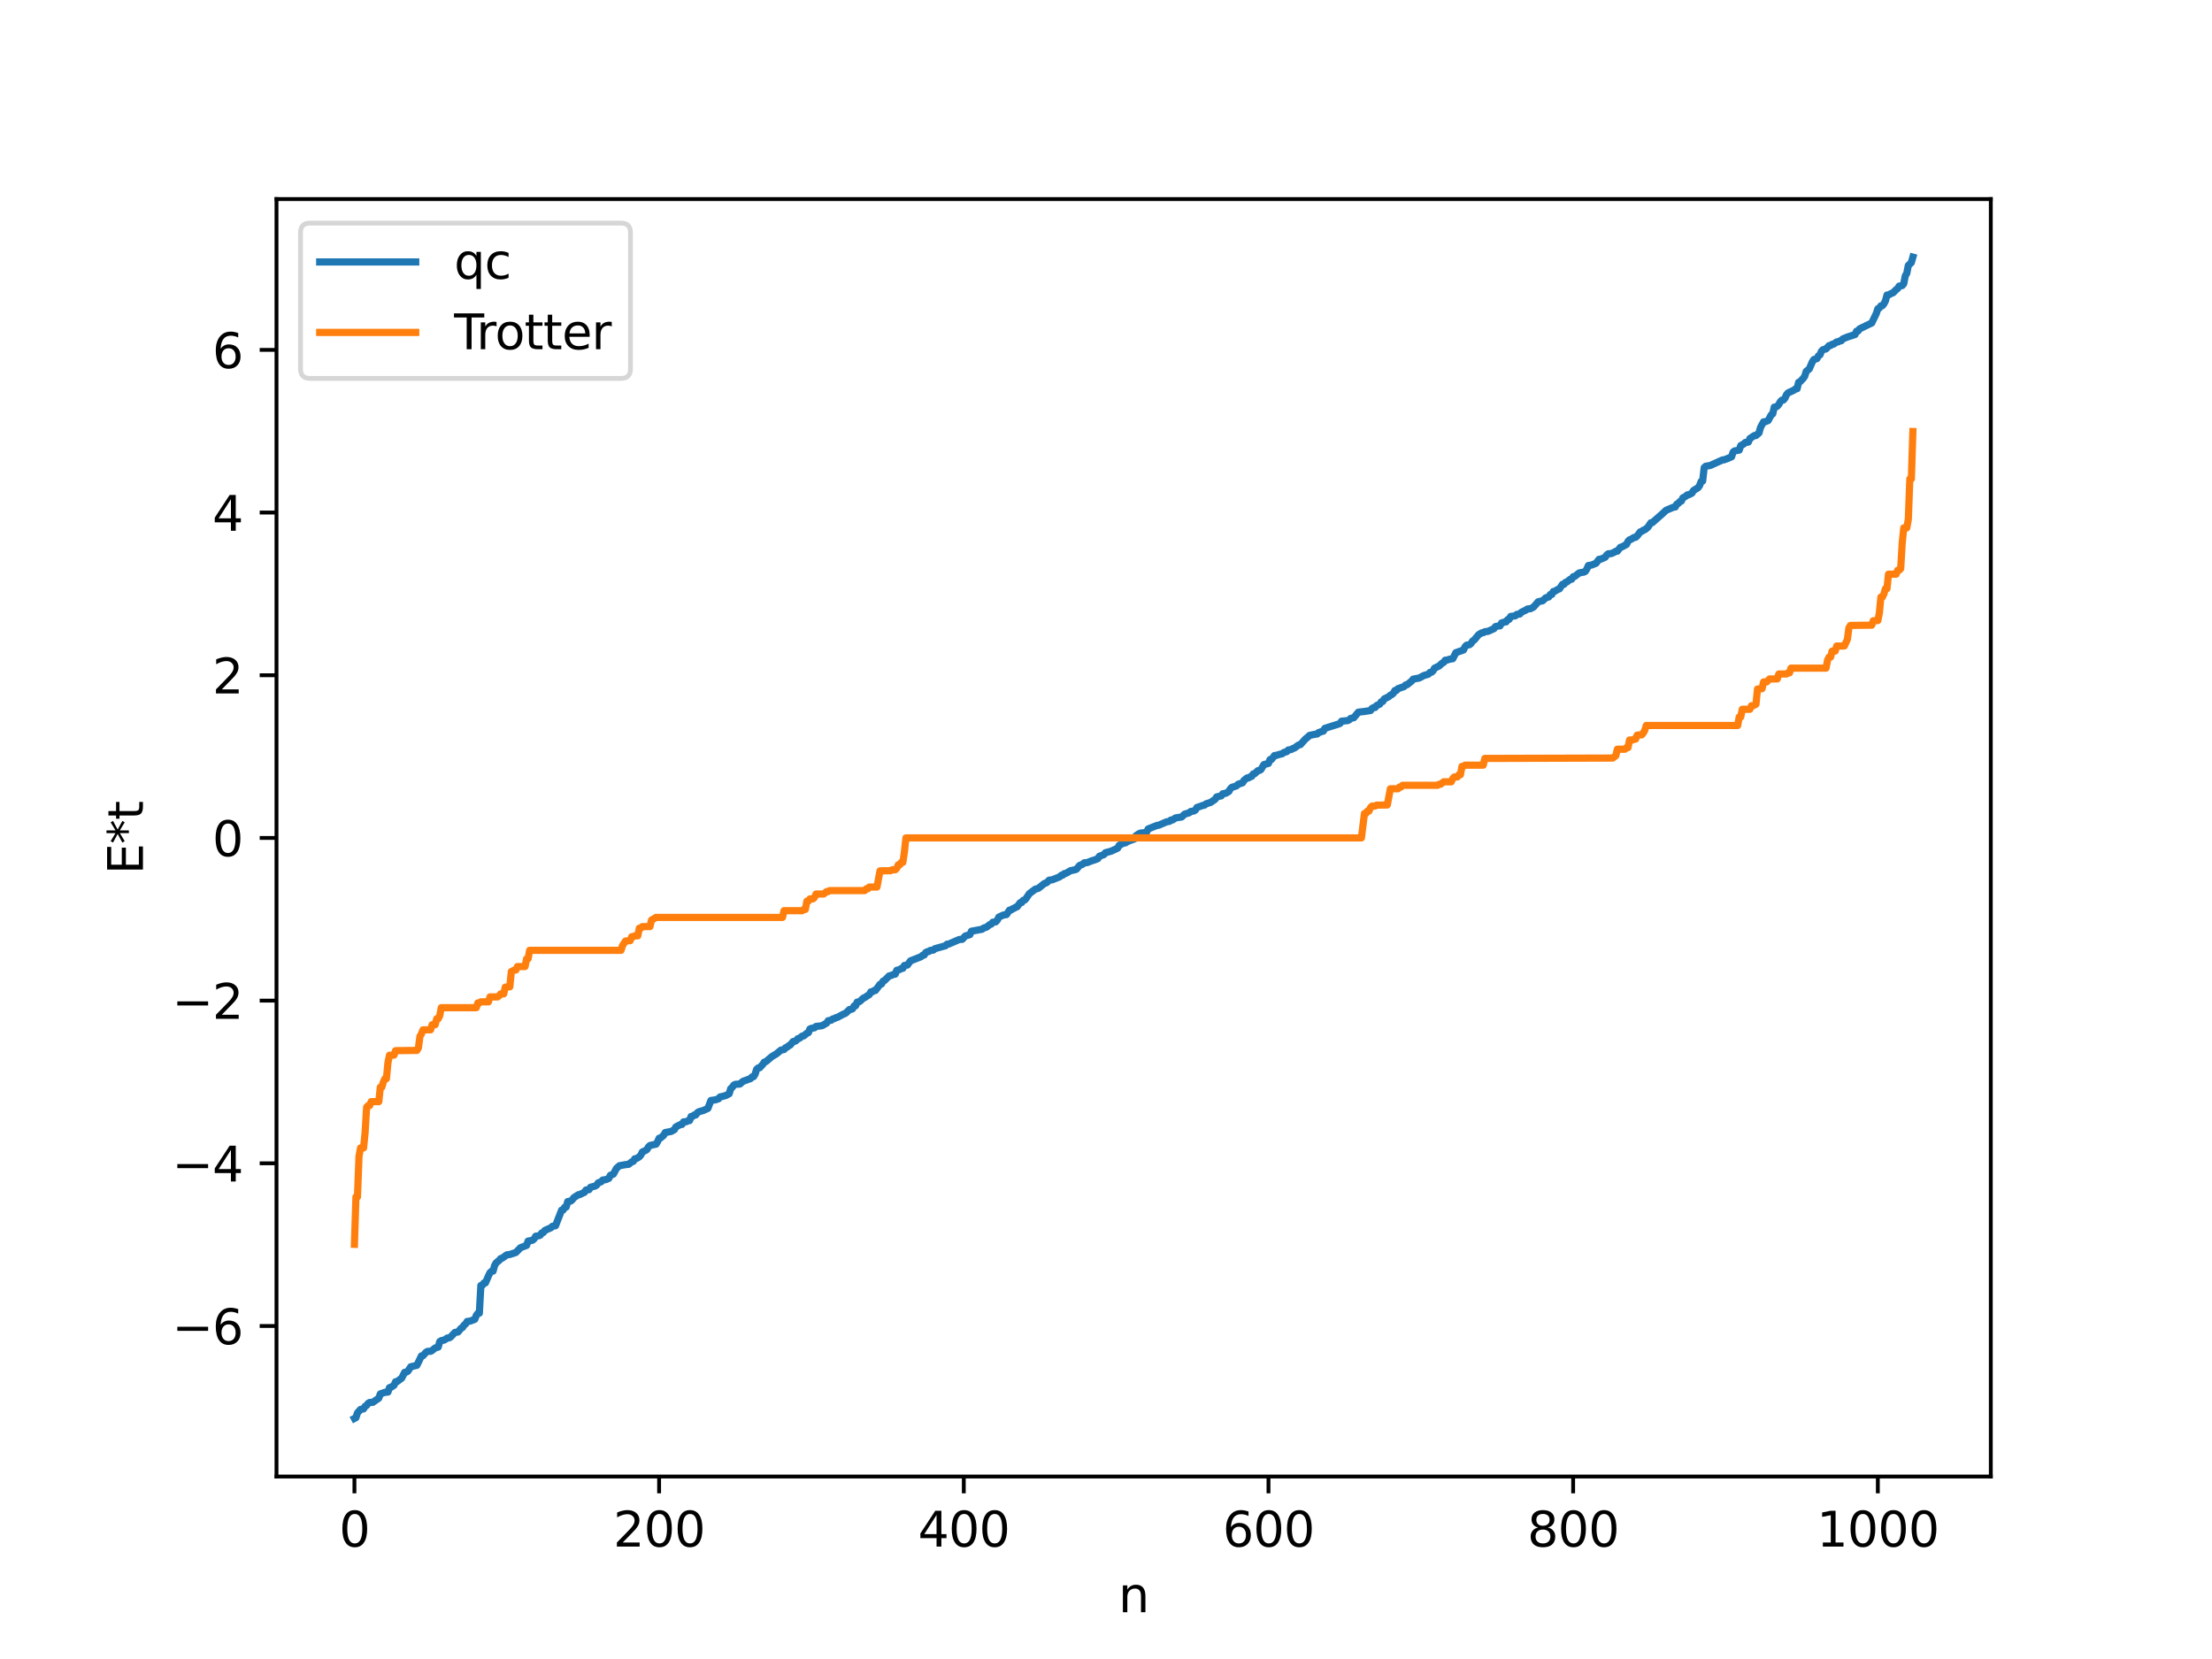 <?xml version="1.0" encoding="utf-8" standalone="no"?>
<!DOCTYPE svg PUBLIC "-//W3C//DTD SVG 1.1//EN"
  "http://www.w3.org/Graphics/SVG/1.1/DTD/svg11.dtd">
<svg xmlns:xlink="http://www.w3.org/1999/xlink" width="460.8pt" height="345.6pt" viewBox="0 0 460.8 345.6" xmlns="http://www.w3.org/2000/svg" version="1.1">
 <defs>
  <style type="text/css">*{stroke-linejoin: round; stroke-linecap: butt}</style>
 </defs>
 <g id="figure_1">
  <g id="patch_1">
   <path d="M 0 345.6 
L 460.8 345.6 
L 460.8 0 
L 0 0 
z
" style="fill: #ffffff"/>
  </g>
  <g id="axes_1">
   <g id="patch_2">
    <path d="M 57.6 307.584 
L 414.72 307.584 
L 414.72 41.472 
L 57.6 41.472 
z
" style="fill: #ffffff"/>
   </g>
   <g id="matplotlib.axis_1">
    <g id="xtick_1">
     <g id="line2d_1">
      <defs>
       <path id="mfcf3b26860" d="M 0 0 
L 0 3.5 
" style="stroke: #000000; stroke-width: 0.8"/>
      </defs>
      <g>
       <use xlink:href="#mfcf3b26860" x="73.833" y="307.584" style="stroke: #000000; stroke-width: 0.8"/>
      </g>
     </g>
     <g id="text_1">
      <!-- 0 -->
      <g transform="translate(70.651 322.182) scale(0.1 -0.1)">
       <defs>
        <path id="DejaVuSans-30" d="M 2034 4250 
Q 1547 4250 1301 3770 
Q 1056 3291 1056 2328 
Q 1056 1369 1301 889 
Q 1547 409 2034 409 
Q 2525 409 2770 889 
Q 3016 1369 3016 2328 
Q 3016 3291 2770 3770 
Q 2525 4250 2034 4250 
z
M 2034 4750 
Q 2819 4750 3233 4129 
Q 3647 3509 3647 2328 
Q 3647 1150 3233 529 
Q 2819 -91 2034 -91 
Q 1250 -91 836 529 
Q 422 1150 422 2328 
Q 422 3509 836 4129 
Q 1250 4750 2034 4750 
z
" transform="scale(0.016)"/>
       </defs>
       <use xlink:href="#DejaVuSans-30"/>
      </g>
     </g>
    </g>
    <g id="xtick_2">
     <g id="line2d_2">
      <g>
       <use xlink:href="#mfcf3b26860" x="137.304" y="307.584" style="stroke: #000000; stroke-width: 0.8"/>
      </g>
     </g>
     <g id="text_2">
      <!-- 200 -->
      <g transform="translate(127.76 322.182) scale(0.1 -0.1)">
       <defs>
        <path id="DejaVuSans-32" d="M 1228 531 
L 3431 531 
L 3431 0 
L 469 0 
L 469 531 
Q 828 903 1448 1529 
Q 2069 2156 2228 2338 
Q 2531 2678 2651 2914 
Q 2772 3150 2772 3378 
Q 2772 3750 2511 3984 
Q 2250 4219 1831 4219 
Q 1534 4219 1204 4116 
Q 875 4013 500 3803 
L 500 4441 
Q 881 4594 1212 4672 
Q 1544 4750 1819 4750 
Q 2544 4750 2975 4387 
Q 3406 4025 3406 3419 
Q 3406 3131 3298 2873 
Q 3191 2616 2906 2266 
Q 2828 2175 2409 1742 
Q 1991 1309 1228 531 
z
" transform="scale(0.016)"/>
       </defs>
       <use xlink:href="#DejaVuSans-32"/>
       <use xlink:href="#DejaVuSans-30" x="63.623"/>
       <use xlink:href="#DejaVuSans-30" x="127.246"/>
      </g>
     </g>
    </g>
    <g id="xtick_3">
     <g id="line2d_3">
      <g>
       <use xlink:href="#mfcf3b26860" x="200.775" y="307.584" style="stroke: #000000; stroke-width: 0.8"/>
      </g>
     </g>
     <g id="text_3">
      <!-- 400 -->
      <g transform="translate(191.231 322.182) scale(0.1 -0.1)">
       <defs>
        <path id="DejaVuSans-34" d="M 2419 4116 
L 825 1625 
L 2419 1625 
L 2419 4116 
z
M 2253 4666 
L 3047 4666 
L 3047 1625 
L 3713 1625 
L 3713 1100 
L 3047 1100 
L 3047 0 
L 2419 0 
L 2419 1100 
L 313 1100 
L 313 1709 
L 2253 4666 
z
" transform="scale(0.016)"/>
       </defs>
       <use xlink:href="#DejaVuSans-34"/>
       <use xlink:href="#DejaVuSans-30" x="63.623"/>
       <use xlink:href="#DejaVuSans-30" x="127.246"/>
      </g>
     </g>
    </g>
    <g id="xtick_4">
     <g id="line2d_4">
      <g>
       <use xlink:href="#mfcf3b26860" x="264.246" y="307.584" style="stroke: #000000; stroke-width: 0.8"/>
      </g>
     </g>
     <g id="text_4">
      <!-- 600 -->
      <g transform="translate(254.702 322.182) scale(0.1 -0.1)">
       <defs>
        <path id="DejaVuSans-36" d="M 2113 2584 
Q 1688 2584 1439 2293 
Q 1191 2003 1191 1497 
Q 1191 994 1439 701 
Q 1688 409 2113 409 
Q 2538 409 2786 701 
Q 3034 994 3034 1497 
Q 3034 2003 2786 2293 
Q 2538 2584 2113 2584 
z
M 3366 4563 
L 3366 3988 
Q 3128 4100 2886 4159 
Q 2644 4219 2406 4219 
Q 1781 4219 1451 3797 
Q 1122 3375 1075 2522 
Q 1259 2794 1537 2939 
Q 1816 3084 2150 3084 
Q 2853 3084 3261 2657 
Q 3669 2231 3669 1497 
Q 3669 778 3244 343 
Q 2819 -91 2113 -91 
Q 1303 -91 875 529 
Q 447 1150 447 2328 
Q 447 3434 972 4092 
Q 1497 4750 2381 4750 
Q 2619 4750 2861 4703 
Q 3103 4656 3366 4563 
z
" transform="scale(0.016)"/>
       </defs>
       <use xlink:href="#DejaVuSans-36"/>
       <use xlink:href="#DejaVuSans-30" x="63.623"/>
       <use xlink:href="#DejaVuSans-30" x="127.246"/>
      </g>
     </g>
    </g>
    <g id="xtick_5">
     <g id="line2d_5">
      <g>
       <use xlink:href="#mfcf3b26860" x="327.717" y="307.584" style="stroke: #000000; stroke-width: 0.8"/>
      </g>
     </g>
     <g id="text_5">
      <!-- 800 -->
      <g transform="translate(318.173 322.182) scale(0.1 -0.1)">
       <defs>
        <path id="DejaVuSans-38" d="M 2034 2216 
Q 1584 2216 1326 1975 
Q 1069 1734 1069 1313 
Q 1069 891 1326 650 
Q 1584 409 2034 409 
Q 2484 409 2743 651 
Q 3003 894 3003 1313 
Q 3003 1734 2745 1975 
Q 2488 2216 2034 2216 
z
M 1403 2484 
Q 997 2584 770 2862 
Q 544 3141 544 3541 
Q 544 4100 942 4425 
Q 1341 4750 2034 4750 
Q 2731 4750 3128 4425 
Q 3525 4100 3525 3541 
Q 3525 3141 3298 2862 
Q 3072 2584 2669 2484 
Q 3125 2378 3379 2068 
Q 3634 1759 3634 1313 
Q 3634 634 3220 271 
Q 2806 -91 2034 -91 
Q 1263 -91 848 271 
Q 434 634 434 1313 
Q 434 1759 690 2068 
Q 947 2378 1403 2484 
z
M 1172 3481 
Q 1172 3119 1398 2916 
Q 1625 2713 2034 2713 
Q 2441 2713 2670 2916 
Q 2900 3119 2900 3481 
Q 2900 3844 2670 4047 
Q 2441 4250 2034 4250 
Q 1625 4250 1398 4047 
Q 1172 3844 1172 3481 
z
" transform="scale(0.016)"/>
       </defs>
       <use xlink:href="#DejaVuSans-38"/>
       <use xlink:href="#DejaVuSans-30" x="63.623"/>
       <use xlink:href="#DejaVuSans-30" x="127.246"/>
      </g>
     </g>
    </g>
    <g id="xtick_6">
     <g id="line2d_6">
      <g>
       <use xlink:href="#mfcf3b26860" x="391.188" y="307.584" style="stroke: #000000; stroke-width: 0.8"/>
      </g>
     </g>
     <g id="text_6">
      <!-- 1000 -->
      <g transform="translate(378.463 322.182) scale(0.1 -0.1)">
       <defs>
        <path id="DejaVuSans-31" d="M 794 531 
L 1825 531 
L 1825 4091 
L 703 3866 
L 703 4441 
L 1819 4666 
L 2450 4666 
L 2450 531 
L 3481 531 
L 3481 0 
L 794 0 
L 794 531 
z
" transform="scale(0.016)"/>
       </defs>
       <use xlink:href="#DejaVuSans-31"/>
       <use xlink:href="#DejaVuSans-30" x="63.623"/>
       <use xlink:href="#DejaVuSans-30" x="127.246"/>
       <use xlink:href="#DejaVuSans-30" x="190.869"/>
      </g>
     </g>
    </g>
    <g id="text_7">
     <!-- n -->
     <g transform="translate(232.991 335.861) scale(0.1 -0.1)">
      <defs>
       <path id="DejaVuSans-6e" d="M 3513 2113 
L 3513 0 
L 2938 0 
L 2938 2094 
Q 2938 2591 2744 2837 
Q 2550 3084 2163 3084 
Q 1697 3084 1428 2787 
Q 1159 2491 1159 1978 
L 1159 0 
L 581 0 
L 581 3500 
L 1159 3500 
L 1159 2956 
Q 1366 3272 1645 3428 
Q 1925 3584 2291 3584 
Q 2894 3584 3203 3211 
Q 3513 2838 3513 2113 
z
" transform="scale(0.016)"/>
      </defs>
      <use xlink:href="#DejaVuSans-6e"/>
     </g>
    </g>
   </g>
   <g id="matplotlib.axis_2">
    <g id="ytick_1">
     <g id="line2d_7">
      <defs>
       <path id="meec5212ba1" d="M 0 0 
L -3.5 0 
" style="stroke: #000000; stroke-width: 0.8"/>
      </defs>
      <g>
       <use xlink:href="#meec5212ba1" x="57.6" y="276.226" style="stroke: #000000; stroke-width: 0.8"/>
      </g>
     </g>
     <g id="text_8">
      <!-- −6 -->
      <g transform="translate(35.858 280.025) scale(0.1 -0.1)">
       <defs>
        <path id="DejaVuSans-2212" d="M 678 2272 
L 4684 2272 
L 4684 1741 
L 678 1741 
L 678 2272 
z
" transform="scale(0.016)"/>
       </defs>
       <use xlink:href="#DejaVuSans-2212"/>
       <use xlink:href="#DejaVuSans-36" x="83.789"/>
      </g>
     </g>
    </g>
    <g id="ytick_2">
     <g id="line2d_8">
      <g>
       <use xlink:href="#meec5212ba1" x="57.6" y="242.335" style="stroke: #000000; stroke-width: 0.8"/>
      </g>
     </g>
     <g id="text_9">
      <!-- −4 -->
      <g transform="translate(35.858 246.134) scale(0.1 -0.1)">
       <use xlink:href="#DejaVuSans-2212"/>
       <use xlink:href="#DejaVuSans-34" x="83.789"/>
      </g>
     </g>
    </g>
    <g id="ytick_3">
     <g id="line2d_9">
      <g>
       <use xlink:href="#meec5212ba1" x="57.6" y="208.444" style="stroke: #000000; stroke-width: 0.8"/>
      </g>
     </g>
     <g id="text_10">
      <!-- −2 -->
      <g transform="translate(35.858 212.243) scale(0.1 -0.1)">
       <use xlink:href="#DejaVuSans-2212"/>
       <use xlink:href="#DejaVuSans-32" x="83.789"/>
      </g>
     </g>
    </g>
    <g id="ytick_4">
     <g id="line2d_10">
      <g>
       <use xlink:href="#meec5212ba1" x="57.6" y="174.553" style="stroke: #000000; stroke-width: 0.8"/>
      </g>
     </g>
     <g id="text_11">
      <!-- 0 -->
      <g transform="translate(44.237 178.352) scale(0.1 -0.1)">
       <use xlink:href="#DejaVuSans-30"/>
      </g>
     </g>
    </g>
    <g id="ytick_5">
     <g id="line2d_11">
      <g>
       <use xlink:href="#meec5212ba1" x="57.6" y="140.662" style="stroke: #000000; stroke-width: 0.8"/>
      </g>
     </g>
     <g id="text_12">
      <!-- 2 -->
      <g transform="translate(44.237 144.462) scale(0.1 -0.1)">
       <use xlink:href="#DejaVuSans-32"/>
      </g>
     </g>
    </g>
    <g id="ytick_6">
     <g id="line2d_12">
      <g>
       <use xlink:href="#meec5212ba1" x="57.6" y="106.771" style="stroke: #000000; stroke-width: 0.8"/>
      </g>
     </g>
     <g id="text_13">
      <!-- 4 -->
      <g transform="translate(44.237 110.571) scale(0.1 -0.1)">
       <use xlink:href="#DejaVuSans-34"/>
      </g>
     </g>
    </g>
    <g id="ytick_7">
     <g id="line2d_13">
      <g>
       <use xlink:href="#meec5212ba1" x="57.6" y="72.881" style="stroke: #000000; stroke-width: 0.8"/>
      </g>
     </g>
     <g id="text_14">
      <!-- 6 -->
      <g transform="translate(44.237 76.68) scale(0.1 -0.1)">
       <use xlink:href="#DejaVuSans-36"/>
      </g>
     </g>
    </g>
    <g id="text_15">
     <!-- E*t -->
     <g transform="translate(29.778 182.148) rotate(-90) scale(0.1 -0.1)">
      <defs>
       <path id="DejaVuSans-45" d="M 628 4666 
L 3578 4666 
L 3578 4134 
L 1259 4134 
L 1259 2753 
L 3481 2753 
L 3481 2222 
L 1259 2222 
L 1259 531 
L 3634 531 
L 3634 0 
L 628 0 
L 628 4666 
z
" transform="scale(0.016)"/>
       <path id="DejaVuSans-2a" d="M 3009 3897 
L 1888 3291 
L 3009 2681 
L 2828 2375 
L 1778 3009 
L 1778 1831 
L 1422 1831 
L 1422 3009 
L 372 2375 
L 191 2681 
L 1313 3291 
L 191 3897 
L 372 4206 
L 1422 3572 
L 1422 4750 
L 1778 4750 
L 1778 3572 
L 2828 4206 
L 3009 3897 
z
" transform="scale(0.016)"/>
       <path id="DejaVuSans-74" d="M 1172 4494 
L 1172 3500 
L 2356 3500 
L 2356 3053 
L 1172 3053 
L 1172 1153 
Q 1172 725 1289 603 
Q 1406 481 1766 481 
L 2356 481 
L 2356 0 
L 1766 0 
Q 1100 0 847 248 
Q 594 497 594 1153 
L 594 3053 
L 172 3053 
L 172 3500 
L 594 3500 
L 594 4494 
L 1172 4494 
z
" transform="scale(0.016)"/>
      </defs>
      <use xlink:href="#DejaVuSans-45"/>
      <use xlink:href="#DejaVuSans-2a" x="63.184"/>
      <use xlink:href="#DejaVuSans-74" x="113.184"/>
     </g>
    </g>
   </g>
   <g id="line2d_14">
    <path d="M 73.833 295.488 
L 74.15 295.319 
L 74.467 294.325 
L 75.102 293.617 
L 75.737 293.497 
L 76.054 292.969 
L 76.372 292.784 
L 76.689 292.35 
L 77.006 292.16 
L 77.641 292.137 
L 78.91 291.264 
L 79.228 290.377 
L 80.18 290.044 
L 80.815 289.993 
L 81.132 289.075 
L 81.449 288.997 
L 82.084 288.573 
L 82.401 287.843 
L 82.719 287.809 
L 83.671 287.101 
L 84.305 285.877 
L 84.623 285.843 
L 84.94 285.672 
L 85.575 284.719 
L 86.844 284.422 
L 87.796 282.456 
L 88.114 282.42 
L 88.748 281.698 
L 89.066 281.519 
L 89.7 281.497 
L 90.018 281.33 
L 90.653 280.8 
L 91.287 280.625 
L 91.605 279.481 
L 91.922 279.28 
L 92.557 279.153 
L 93.191 278.727 
L 93.509 278.719 
L 93.826 278.563 
L 94.778 277.564 
L 95.413 277.48 
L 96.048 276.704 
L 96.365 276.534 
L 96.682 276.037 
L 97 275.805 
L 97.317 275.285 
L 97.952 275.209 
L 98.904 274.838 
L 99.221 274.035 
L 99.539 273.597 
L 99.856 273.562 
L 100.173 267.791 
L 100.491 267.755 
L 100.808 267.272 
L 101.125 267.253 
L 101.76 265.783 
L 102.077 265.126 
L 102.395 264.835 
L 102.712 264.799 
L 103.029 263.656 
L 103.347 263.082 
L 103.981 262.565 
L 104.299 262.183 
L 104.616 262.104 
L 105.568 261.408 
L 106.203 261.329 
L 107.472 260.912 
L 108.424 259.923 
L 109.694 259.442 
L 110.011 258.539 
L 110.646 258.43 
L 110.963 258.34 
L 111.281 258.06 
L 111.598 257.526 
L 112.233 257.427 
L 112.55 257.305 
L 112.867 256.832 
L 113.185 256.757 
L 113.502 256.324 
L 114.772 255.76 
L 115.089 255.456 
L 115.724 255.348 
L 116.993 252.093 
L 117.31 252.063 
L 117.628 251.496 
L 117.945 251.461 
L 118.262 250.312 
L 118.897 250.201 
L 119.215 249.939 
L 119.532 249.502 
L 120.484 248.883 
L 120.801 248.843 
L 121.436 248.524 
L 121.753 248.383 
L 122.071 247.9 
L 122.705 247.827 
L 123.023 247.322 
L 123.658 247.156 
L 123.975 247.082 
L 124.292 246.878 
L 124.61 246.419 
L 125.244 246.17 
L 125.562 245.821 
L 126.196 245.745 
L 126.831 245.473 
L 127.148 244.838 
L 127.783 244.59 
L 128.418 243.392 
L 129.053 242.838 
L 130.322 242.61 
L 130.957 242.546 
L 131.591 242.033 
L 131.909 241.947 
L 132.226 241.402 
L 132.543 241.368 
L 133.178 240.983 
L 133.496 240.618 
L 133.813 239.979 
L 134.448 239.679 
L 134.765 239.471 
L 135.082 238.929 
L 135.4 238.628 
L 136.352 238.413 
L 136.669 238.351 
L 136.986 237.843 
L 137.304 237.12 
L 137.621 237.043 
L 138.256 236.501 
L 138.573 235.928 
L 139.843 235.69 
L 140.477 235.331 
L 140.795 234.76 
L 141.747 234.26 
L 142.064 234.244 
L 142.381 233.706 
L 143.016 233.66 
L 143.334 233.459 
L 143.651 233.44 
L 143.968 232.576 
L 144.286 232.564 
L 144.603 232.278 
L 144.92 232.273 
L 145.238 231.835 
L 145.555 231.608 
L 146.507 231.335 
L 147.459 230.904 
L 148.094 229.252 
L 149.046 229.113 
L 149.681 228.901 
L 149.998 228.512 
L 150.633 228.376 
L 151.267 228.188 
L 151.902 227.843 
L 152.22 226.781 
L 152.537 226.522 
L 152.854 226.06 
L 153.172 225.885 
L 154.124 225.827 
L 154.758 225.27 
L 156.028 224.801 
L 156.345 224.702 
L 156.662 224.336 
L 156.98 224.291 
L 157.297 223.778 
L 157.615 222.765 
L 157.932 222.481 
L 158.249 222.434 
L 158.884 221.758 
L 159.201 221.269 
L 159.519 221.179 
L 160.788 220.109 
L 161.74 219.532 
L 162.692 218.756 
L 163.327 218.636 
L 163.644 218.262 
L 163.962 218.152 
L 164.279 217.858 
L 164.596 217.72 
L 165.231 216.964 
L 165.548 216.945 
L 165.866 216.771 
L 166.183 216.389 
L 166.5 216.314 
L 167.135 215.832 
L 167.453 215.779 
L 168.087 215.24 
L 168.405 215.116 
L 168.722 214.355 
L 169.039 214.22 
L 169.674 214.109 
L 169.991 213.827 
L 171.261 213.673 
L 172.213 213.114 
L 172.53 212.634 
L 173.165 212.526 
L 173.482 212.26 
L 173.8 212.203 
L 174.117 212.003 
L 174.434 211.942 
L 175.704 211.259 
L 176.021 211.152 
L 176.339 210.914 
L 176.973 210.289 
L 177.291 210.281 
L 177.608 210.144 
L 177.925 209.561 
L 178.243 209.517 
L 178.56 208.76 
L 178.877 208.73 
L 179.195 208.538 
L 179.829 207.942 
L 180.147 207.808 
L 180.781 207.386 
L 181.099 207.19 
L 181.416 206.622 
L 181.734 206.608 
L 182.051 206.362 
L 182.368 206.338 
L 183.003 205.494 
L 183.32 205.05 
L 183.638 204.986 
L 183.955 204.399 
L 184.272 204.258 
L 185.224 203.299 
L 185.542 203.241 
L 186.177 202.982 
L 186.494 202.928 
L 186.811 202.127 
L 187.446 201.969 
L 187.763 201.745 
L 188.081 201.718 
L 188.398 201.124 
L 189.033 201.034 
L 189.667 200.17 
L 191.889 199.293 
L 192.206 199 
L 192.524 198.954 
L 192.841 198.436 
L 193.158 198.257 
L 193.476 198.222 
L 193.793 197.992 
L 194.428 197.924 
L 194.745 197.635 
L 196.967 197.014 
L 197.284 196.695 
L 197.601 196.678 
L 199.823 195.718 
L 200.458 195.678 
L 201.092 194.983 
L 202.044 194.704 
L 202.362 193.99 
L 204.583 193.581 
L 204.9 193.332 
L 205.535 193.135 
L 206.17 192.62 
L 206.487 192.52 
L 206.805 192.119 
L 207.439 192.033 
L 207.757 191.683 
L 208.074 191.049 
L 209.026 190.617 
L 209.661 190.53 
L 210.296 189.597 
L 210.613 189.58 
L 210.93 189.311 
L 211.248 189.233 
L 211.565 188.983 
L 211.882 188.905 
L 212.517 188.05 
L 212.834 188.013 
L 213.152 187.553 
L 213.469 187.49 
L 213.786 187.128 
L 214.421 186.171 
L 215.691 185.219 
L 216.325 185.047 
L 217.595 184.022 
L 217.912 183.94 
L 218.229 183.718 
L 218.547 183.358 
L 219.181 183.284 
L 220.768 182.654 
L 221.086 182.338 
L 221.403 182.3 
L 221.72 181.985 
L 222.038 181.95 
L 222.99 181.387 
L 223.942 181.187 
L 224.259 181.056 
L 224.894 180.297 
L 225.529 180.054 
L 225.846 179.742 
L 226.481 179.694 
L 227.433 179.318 
L 228.067 179.125 
L 228.702 178.866 
L 229.02 178.379 
L 229.972 178.023 
L 230.289 177.629 
L 230.924 177.468 
L 231.558 177.284 
L 232.828 176.684 
L 233.145 176.102 
L 234.097 175.611 
L 234.415 175.595 
L 235.049 175.227 
L 236.319 174.766 
L 236.636 174.107 
L 237.271 173.677 
L 237.588 173.542 
L 238.54 173.447 
L 238.858 173.355 
L 239.175 172.692 
L 240.444 172.176 
L 241.079 171.934 
L 241.396 171.906 
L 242.983 171.218 
L 243.618 171.102 
L 243.935 170.823 
L 244.253 170.818 
L 244.887 170.385 
L 246.157 170.195 
L 246.791 169.596 
L 247.743 169.316 
L 248.061 169.037 
L 248.696 168.952 
L 249.013 168.761 
L 249.33 168.22 
L 250.6 167.776 
L 250.917 167.729 
L 251.234 167.454 
L 252.186 167.163 
L 253.139 166.5 
L 253.456 166.013 
L 254.408 165.793 
L 254.725 165.346 
L 255.36 165.256 
L 255.995 164.866 
L 256.312 164.314 
L 256.629 164.006 
L 257.264 163.825 
L 257.581 163.712 
L 257.899 163.389 
L 258.851 163.069 
L 259.168 162.545 
L 259.803 162.055 
L 260.12 162.044 
L 260.438 161.813 
L 260.755 161.733 
L 261.072 161.219 
L 261.39 161.168 
L 262.024 160.555 
L 262.342 160.506 
L 262.659 160.327 
L 263.294 159.282 
L 264.246 159.032 
L 264.563 158.234 
L 264.881 158.208 
L 265.515 157.381 
L 265.833 157.377 
L 266.467 157.169 
L 267.102 157.025 
L 267.42 156.762 
L 268.054 156.581 
L 268.372 156.236 
L 269.006 156.136 
L 269.324 155.921 
L 269.641 155.844 
L 270.276 155.365 
L 270.593 155.162 
L 270.91 155.11 
L 271.862 154.029 
L 272.497 153.488 
L 272.815 153.192 
L 274.084 152.935 
L 274.401 152.903 
L 274.719 152.583 
L 275.036 152.527 
L 275.353 152.35 
L 275.671 152.317 
L 275.988 151.728 
L 278.844 150.829 
L 279.162 150.694 
L 279.479 150.236 
L 280.748 150.114 
L 281.066 149.953 
L 281.383 149.651 
L 282.018 149.515 
L 282.97 148.359 
L 284.239 148.21 
L 285.509 148.013 
L 285.826 147.572 
L 286.143 147.397 
L 286.461 147.387 
L 286.778 146.977 
L 287.413 146.704 
L 287.73 146.206 
L 288.048 146.139 
L 288.365 145.591 
L 289.317 145.128 
L 289.634 144.817 
L 289.952 144.689 
L 290.269 144.398 
L 290.586 143.844 
L 290.904 143.829 
L 291.221 143.465 
L 292.491 143.029 
L 292.808 142.694 
L 293.125 142.631 
L 294.077 141.88 
L 294.395 141.475 
L 295.664 141.24 
L 296.616 140.721 
L 297.251 140.54 
L 297.568 140.435 
L 297.886 140.08 
L 298.203 140.04 
L 298.52 139.762 
L 298.838 139.195 
L 299.79 138.737 
L 300.424 138.15 
L 300.742 137.992 
L 301.059 137.537 
L 301.377 137.521 
L 302.011 137.319 
L 302.646 137.221 
L 303.281 135.962 
L 304.867 135.406 
L 305.185 134.749 
L 305.502 134.411 
L 306.137 134.298 
L 306.454 134.038 
L 306.772 133.533 
L 307.089 133.342 
L 308.041 132.202 
L 308.676 131.828 
L 308.993 131.799 
L 309.31 131.601 
L 309.945 131.53 
L 311.215 130.966 
L 311.532 130.527 
L 312.167 130.403 
L 312.484 130.377 
L 312.801 129.772 
L 313.436 129.568 
L 313.753 129.546 
L 314.071 129.076 
L 314.388 129.019 
L 314.705 128.417 
L 315.658 128.291 
L 315.975 127.995 
L 316.61 127.91 
L 316.927 127.544 
L 317.879 127.087 
L 318.196 126.865 
L 318.831 126.802 
L 319.466 126.463 
L 320.1 125.733 
L 320.418 125.361 
L 321.37 125.144 
L 322.005 124.54 
L 322.639 124.354 
L 322.957 123.844 
L 323.274 123.836 
L 323.591 123.215 
L 323.909 123.162 
L 324.543 122.774 
L 324.861 122.667 
L 325.496 121.725 
L 325.813 121.722 
L 326.13 121.316 
L 326.448 121.214 
L 327.082 120.693 
L 327.4 120.669 
L 327.717 120.143 
L 328.034 120.078 
L 328.986 119.351 
L 329.621 119.23 
L 329.939 119.188 
L 330.256 119.025 
L 330.573 118.534 
L 330.891 117.808 
L 331.525 117.718 
L 332.477 117.34 
L 333.112 116.509 
L 333.429 116.503 
L 334.381 116.091 
L 334.699 115.628 
L 335.016 115.37 
L 335.651 115.326 
L 336.286 115.039 
L 336.603 114.838 
L 336.92 114.826 
L 337.555 114.018 
L 337.872 113.937 
L 338.824 113.419 
L 339.142 112.773 
L 339.459 112.456 
L 339.777 112.35 
L 340.411 111.951 
L 340.729 111.931 
L 341.046 111.65 
L 341.681 110.803 
L 341.998 110.71 
L 342.315 110.453 
L 342.633 110.363 
L 343.267 109.855 
L 343.902 108.905 
L 344.22 108.867 
L 346.441 106.907 
L 347.076 106.303 
L 348.662 105.638 
L 348.98 105.619 
L 349.297 105.03 
L 349.615 104.883 
L 349.932 104.509 
L 350.249 104.389 
L 350.567 103.71 
L 351.201 103.366 
L 351.519 103.085 
L 351.836 103.06 
L 352.471 102.714 
L 352.788 102.182 
L 353.74 101.599 
L 354.058 101.139 
L 354.375 100.303 
L 354.692 100.214 
L 355.01 97.428 
L 355.327 97.13 
L 356.279 96.965 
L 358.818 95.816 
L 359.135 95.795 
L 359.77 95.561 
L 360.405 95.29 
L 360.722 95.156 
L 361.039 94.177 
L 361.357 93.935 
L 362.309 93.769 
L 362.626 92.831 
L 363.261 92.485 
L 363.578 92.173 
L 364.213 92.092 
L 364.53 91.362 
L 365.482 90.729 
L 365.8 90.728 
L 366.434 90.18 
L 366.752 89.03 
L 367.386 87.875 
L 367.704 87.869 
L 368.339 87.609 
L 368.973 86.43 
L 369.291 86.216 
L 369.608 84.813 
L 369.925 84.801 
L 370.243 84.612 
L 370.56 84.244 
L 370.877 83.674 
L 371.195 83.355 
L 371.512 83.333 
L 371.829 82.966 
L 372.147 82.234 
L 372.464 81.863 
L 373.734 81.267 
L 374.051 80.994 
L 374.368 80.979 
L 374.686 79.644 
L 375.003 79.51 
L 375.638 78.824 
L 375.955 78.385 
L 376.272 77.355 
L 376.907 76.851 
L 377.542 75.382 
L 377.859 74.899 
L 378.494 74.711 
L 378.811 74.135 
L 379.129 73.929 
L 379.446 73.156 
L 379.763 72.847 
L 380.398 72.679 
L 381.033 72 
L 381.35 71.963 
L 381.667 71.721 
L 381.985 71.676 
L 382.62 71.224 
L 382.937 71.217 
L 383.254 71.015 
L 383.572 70.98 
L 383.889 70.601 
L 384.841 70.21 
L 386.428 69.697 
L 386.745 69.005 
L 387.062 68.963 
L 387.38 68.51 
L 389.919 67.28 
L 390.871 65.299 
L 391.188 64.321 
L 391.505 64.163 
L 391.823 63.714 
L 392.14 63.681 
L 392.458 63.279 
L 392.775 62.665 
L 393.092 61.462 
L 393.41 61.449 
L 394.044 61.1 
L 394.362 60.984 
L 394.996 60.339 
L 395.314 60.112 
L 395.631 59.604 
L 396.266 59.486 
L 396.583 59.099 
L 396.9 57.471 
L 397.218 56.938 
L 397.535 55.305 
L 398.17 54.699 
L 398.487 53.568 
L 398.487 53.568 
" clip-path="url(#pf13e1844ce)" style="fill: none; stroke: #1f77b4; stroke-width: 1.5; stroke-linecap: square"/>
   </g>
   <g id="line2d_15">
    <path d="M 73.833 259.216 
L 74.15 249.337 
L 74.467 249.337 
L 74.785 240.892 
L 75.102 239.138 
L 75.737 239.138 
L 76.054 235.978 
L 76.372 230.644 
L 76.689 230.317 
L 77.006 230.317 
L 77.324 229.492 
L 78.91 229.492 
L 79.228 226.482 
L 79.545 226.482 
L 79.862 225.393 
L 80.18 224.72 
L 80.497 224.72 
L 80.815 221.393 
L 81.132 219.826 
L 82.084 219.799 
L 82.401 218.872 
L 86.844 218.82 
L 87.162 218.312 
L 87.479 215.901 
L 87.796 215.368 
L 88.114 214.533 
L 89.7 214.533 
L 90.018 213.467 
L 90.653 213.467 
L 90.97 212.228 
L 91.287 212.228 
L 91.605 211.582 
L 91.922 209.922 
L 99.221 209.922 
L 99.539 208.933 
L 99.856 208.933 
L 100.173 208.699 
L 101.76 208.699 
L 102.077 207.674 
L 103.664 207.674 
L 103.981 207.442 
L 104.299 207.043 
L 104.934 207.043 
L 105.251 205.637 
L 106.203 205.566 
L 106.52 202.392 
L 107.155 202.079 
L 107.472 202.079 
L 107.79 201.348 
L 109.377 201.348 
L 109.694 199.744 
L 110.011 199.744 
L 110.329 197.973 
L 129.37 197.973 
L 129.687 196.966 
L 130.322 196.019 
L 131.274 195.959 
L 131.591 195.135 
L 131.909 195.135 
L 132.226 194.947 
L 132.861 194.947 
L 133.178 193.362 
L 133.496 193.362 
L 133.813 193.03 
L 135.4 193.03 
L 135.717 191.678 
L 136.669 191.113 
L 163.01 191.113 
L 163.327 189.71 
L 167.135 189.71 
L 167.453 189.454 
L 167.77 189.454 
L 168.087 187.717 
L 168.405 187.717 
L 168.722 187.254 
L 169.357 187.254 
L 169.674 186.954 
L 169.991 186.238 
L 171.578 186.238 
L 172.213 185.733 
L 172.53 185.733 
L 172.848 185.519 
L 180.147 185.519 
L 180.464 185.15 
L 180.781 185.15 
L 181.099 184.788 
L 182.686 184.788 
L 183.32 181.413 
L 185.542 181.383 
L 185.859 181.186 
L 186.494 181.186 
L 186.811 180.89 
L 187.129 180.148 
L 187.446 180.148 
L 187.763 179.645 
L 188.081 179.645 
L 188.398 177.546 
L 188.715 174.553 
L 283.605 174.553 
L 284.239 169.461 
L 284.557 169.461 
L 284.874 168.958 
L 285.191 168.958 
L 285.509 168.216 
L 285.826 167.92 
L 286.461 167.92 
L 286.778 167.724 
L 289 167.694 
L 289.634 164.318 
L 291.221 164.318 
L 291.539 163.957 
L 291.856 163.957 
L 292.173 163.588 
L 299.472 163.588 
L 299.79 163.373 
L 300.107 163.373 
L 300.742 162.868 
L 302.329 162.868 
L 302.646 162.152 
L 302.963 161.853 
L 303.598 161.853 
L 303.915 161.389 
L 304.233 161.389 
L 304.55 159.652 
L 304.867 159.652 
L 305.185 159.396 
L 308.993 159.396 
L 309.31 157.993 
L 335.968 157.916 
L 336.603 157.428 
L 336.92 156.076 
L 338.507 156.076 
L 338.824 155.744 
L 339.142 155.744 
L 339.459 154.159 
L 340.094 154.159 
L 340.411 153.971 
L 340.729 153.971 
L 341.046 153.147 
L 341.681 153.087 
L 341.998 153.087 
L 342.315 152.72 
L 342.633 152.14 
L 342.95 151.133 
L 361.991 151.133 
L 362.309 149.362 
L 362.626 149.362 
L 362.943 147.758 
L 364.53 147.758 
L 364.848 147.027 
L 365.165 147.027 
L 365.8 146.714 
L 366.117 143.541 
L 367.069 143.47 
L 367.386 142.064 
L 368.021 142.064 
L 368.656 141.433 
L 370.243 141.433 
L 370.56 140.407 
L 372.147 140.407 
L 372.464 140.173 
L 372.781 140.173 
L 373.099 139.184 
L 380.398 139.184 
L 380.715 137.524 
L 381.033 136.879 
L 381.35 136.879 
L 381.667 135.64 
L 382.302 135.64 
L 382.62 134.573 
L 384.206 134.573 
L 384.841 133.205 
L 385.158 130.794 
L 385.476 130.287 
L 389.919 130.234 
L 390.236 129.307 
L 391.188 129.28 
L 391.505 127.714 
L 391.823 124.386 
L 392.14 124.386 
L 392.458 123.713 
L 392.775 122.624 
L 393.092 122.624 
L 393.41 119.615 
L 394.996 119.615 
L 395.314 118.789 
L 395.631 118.789 
L 395.948 118.462 
L 396.266 113.128 
L 396.583 109.968 
L 397.218 109.968 
L 397.535 108.214 
L 397.853 99.769 
L 398.17 99.769 
L 398.487 89.89 
L 398.487 89.89 
" clip-path="url(#pf13e1844ce)" style="fill: none; stroke: #ff7f0e; stroke-width: 1.5; stroke-linecap: square"/>
   </g>
   <g id="patch_3">
    <path d="M 57.6 307.584 
L 57.6 41.472 
" style="fill: none; stroke: #000000; stroke-width: 0.8; stroke-linejoin: miter; stroke-linecap: square"/>
   </g>
   <g id="patch_4">
    <path d="M 414.72 307.584 
L 414.72 41.472 
" style="fill: none; stroke: #000000; stroke-width: 0.8; stroke-linejoin: miter; stroke-linecap: square"/>
   </g>
   <g id="patch_5">
    <path d="M 57.6 307.584 
L 414.72 307.584 
" style="fill: none; stroke: #000000; stroke-width: 0.8; stroke-linejoin: miter; stroke-linecap: square"/>
   </g>
   <g id="patch_6">
    <path d="M 57.6 41.472 
L 414.72 41.472 
" style="fill: none; stroke: #000000; stroke-width: 0.8; stroke-linejoin: miter; stroke-linecap: square"/>
   </g>
   <g id="legend_1">
    <g id="patch_7">
     <path d="M 64.6 78.828 
L 129.342 78.828 
Q 131.342 78.828 131.342 76.828 
L 131.342 48.472 
Q 131.342 46.472 129.342 46.472 
L 64.6 46.472 
Q 62.6 46.472 62.6 48.472 
L 62.6 76.828 
Q 62.6 78.828 64.6 78.828 
z
" style="fill: #ffffff; opacity: 0.8; stroke: #cccccc; stroke-linejoin: miter"/>
    </g>
    <g id="line2d_16">
     <path d="M 66.6 54.57 
L 76.6 54.57 
L 86.6 54.57 
" style="fill: none; stroke: #1f77b4; stroke-width: 1.5; stroke-linecap: square"/>
    </g>
    <g id="text_16">
     <!-- qc -->
     <g transform="translate(94.6 58.07) scale(0.1 -0.1)">
      <defs>
       <path id="DejaVuSans-71" d="M 947 1747 
Q 947 1113 1208 752 
Q 1469 391 1925 391 
Q 2381 391 2643 752 
Q 2906 1113 2906 1747 
Q 2906 2381 2643 2742 
Q 2381 3103 1925 3103 
Q 1469 3103 1208 2742 
Q 947 2381 947 1747 
z
M 2906 525 
Q 2725 213 2448 61 
Q 2172 -91 1784 -91 
Q 1150 -91 751 415 
Q 353 922 353 1747 
Q 353 2572 751 3078 
Q 1150 3584 1784 3584 
Q 2172 3584 2448 3432 
Q 2725 3281 2906 2969 
L 2906 3500 
L 3481 3500 
L 3481 -1331 
L 2906 -1331 
L 2906 525 
z
" transform="scale(0.016)"/>
       <path id="DejaVuSans-63" d="M 3122 3366 
L 3122 2828 
Q 2878 2963 2633 3030 
Q 2388 3097 2138 3097 
Q 1578 3097 1268 2742 
Q 959 2388 959 1747 
Q 959 1106 1268 751 
Q 1578 397 2138 397 
Q 2388 397 2633 464 
Q 2878 531 3122 666 
L 3122 134 
Q 2881 22 2623 -34 
Q 2366 -91 2075 -91 
Q 1284 -91 818 406 
Q 353 903 353 1747 
Q 353 2603 823 3093 
Q 1294 3584 2113 3584 
Q 2378 3584 2631 3529 
Q 2884 3475 3122 3366 
z
" transform="scale(0.016)"/>
      </defs>
      <use xlink:href="#DejaVuSans-71"/>
      <use xlink:href="#DejaVuSans-63" x="63.477"/>
     </g>
    </g>
    <g id="line2d_17">
     <path d="M 66.6 69.249 
L 76.6 69.249 
L 86.6 69.249 
" style="fill: none; stroke: #ff7f0e; stroke-width: 1.5; stroke-linecap: square"/>
    </g>
    <g id="text_17">
     <!-- Trotter -->
     <g transform="translate(94.6 72.749) scale(0.1 -0.1)">
      <defs>
       <path id="DejaVuSans-54" d="M -19 4666 
L 3928 4666 
L 3928 4134 
L 2272 4134 
L 2272 0 
L 1638 0 
L 1638 4134 
L -19 4134 
L -19 4666 
z
" transform="scale(0.016)"/>
       <path id="DejaVuSans-72" d="M 2631 2963 
Q 2534 3019 2420 3045 
Q 2306 3072 2169 3072 
Q 1681 3072 1420 2755 
Q 1159 2438 1159 1844 
L 1159 0 
L 581 0 
L 581 3500 
L 1159 3500 
L 1159 2956 
Q 1341 3275 1631 3429 
Q 1922 3584 2338 3584 
Q 2397 3584 2469 3576 
Q 2541 3569 2628 3553 
L 2631 2963 
z
" transform="scale(0.016)"/>
       <path id="DejaVuSans-6f" d="M 1959 3097 
Q 1497 3097 1228 2736 
Q 959 2375 959 1747 
Q 959 1119 1226 758 
Q 1494 397 1959 397 
Q 2419 397 2687 759 
Q 2956 1122 2956 1747 
Q 2956 2369 2687 2733 
Q 2419 3097 1959 3097 
z
M 1959 3584 
Q 2709 3584 3137 3096 
Q 3566 2609 3566 1747 
Q 3566 888 3137 398 
Q 2709 -91 1959 -91 
Q 1206 -91 779 398 
Q 353 888 353 1747 
Q 353 2609 779 3096 
Q 1206 3584 1959 3584 
z
" transform="scale(0.016)"/>
       <path id="DejaVuSans-65" d="M 3597 1894 
L 3597 1613 
L 953 1613 
Q 991 1019 1311 708 
Q 1631 397 2203 397 
Q 2534 397 2845 478 
Q 3156 559 3463 722 
L 3463 178 
Q 3153 47 2828 -22 
Q 2503 -91 2169 -91 
Q 1331 -91 842 396 
Q 353 884 353 1716 
Q 353 2575 817 3079 
Q 1281 3584 2069 3584 
Q 2775 3584 3186 3129 
Q 3597 2675 3597 1894 
z
M 3022 2063 
Q 3016 2534 2758 2815 
Q 2500 3097 2075 3097 
Q 1594 3097 1305 2825 
Q 1016 2553 972 2059 
L 3022 2063 
z
" transform="scale(0.016)"/>
      </defs>
      <use xlink:href="#DejaVuSans-54"/>
      <use xlink:href="#DejaVuSans-72" x="46.334"/>
      <use xlink:href="#DejaVuSans-6f" x="85.197"/>
      <use xlink:href="#DejaVuSans-74" x="146.379"/>
      <use xlink:href="#DejaVuSans-74" x="185.588"/>
      <use xlink:href="#DejaVuSans-65" x="224.797"/>
      <use xlink:href="#DejaVuSans-72" x="286.32"/>
     </g>
    </g>
   </g>
  </g>
 </g>
 <defs>
  <clipPath id="pf13e1844ce">
   <rect x="57.6" y="41.472" width="357.12" height="266.112"/>
  </clipPath>
 </defs>
</svg>
